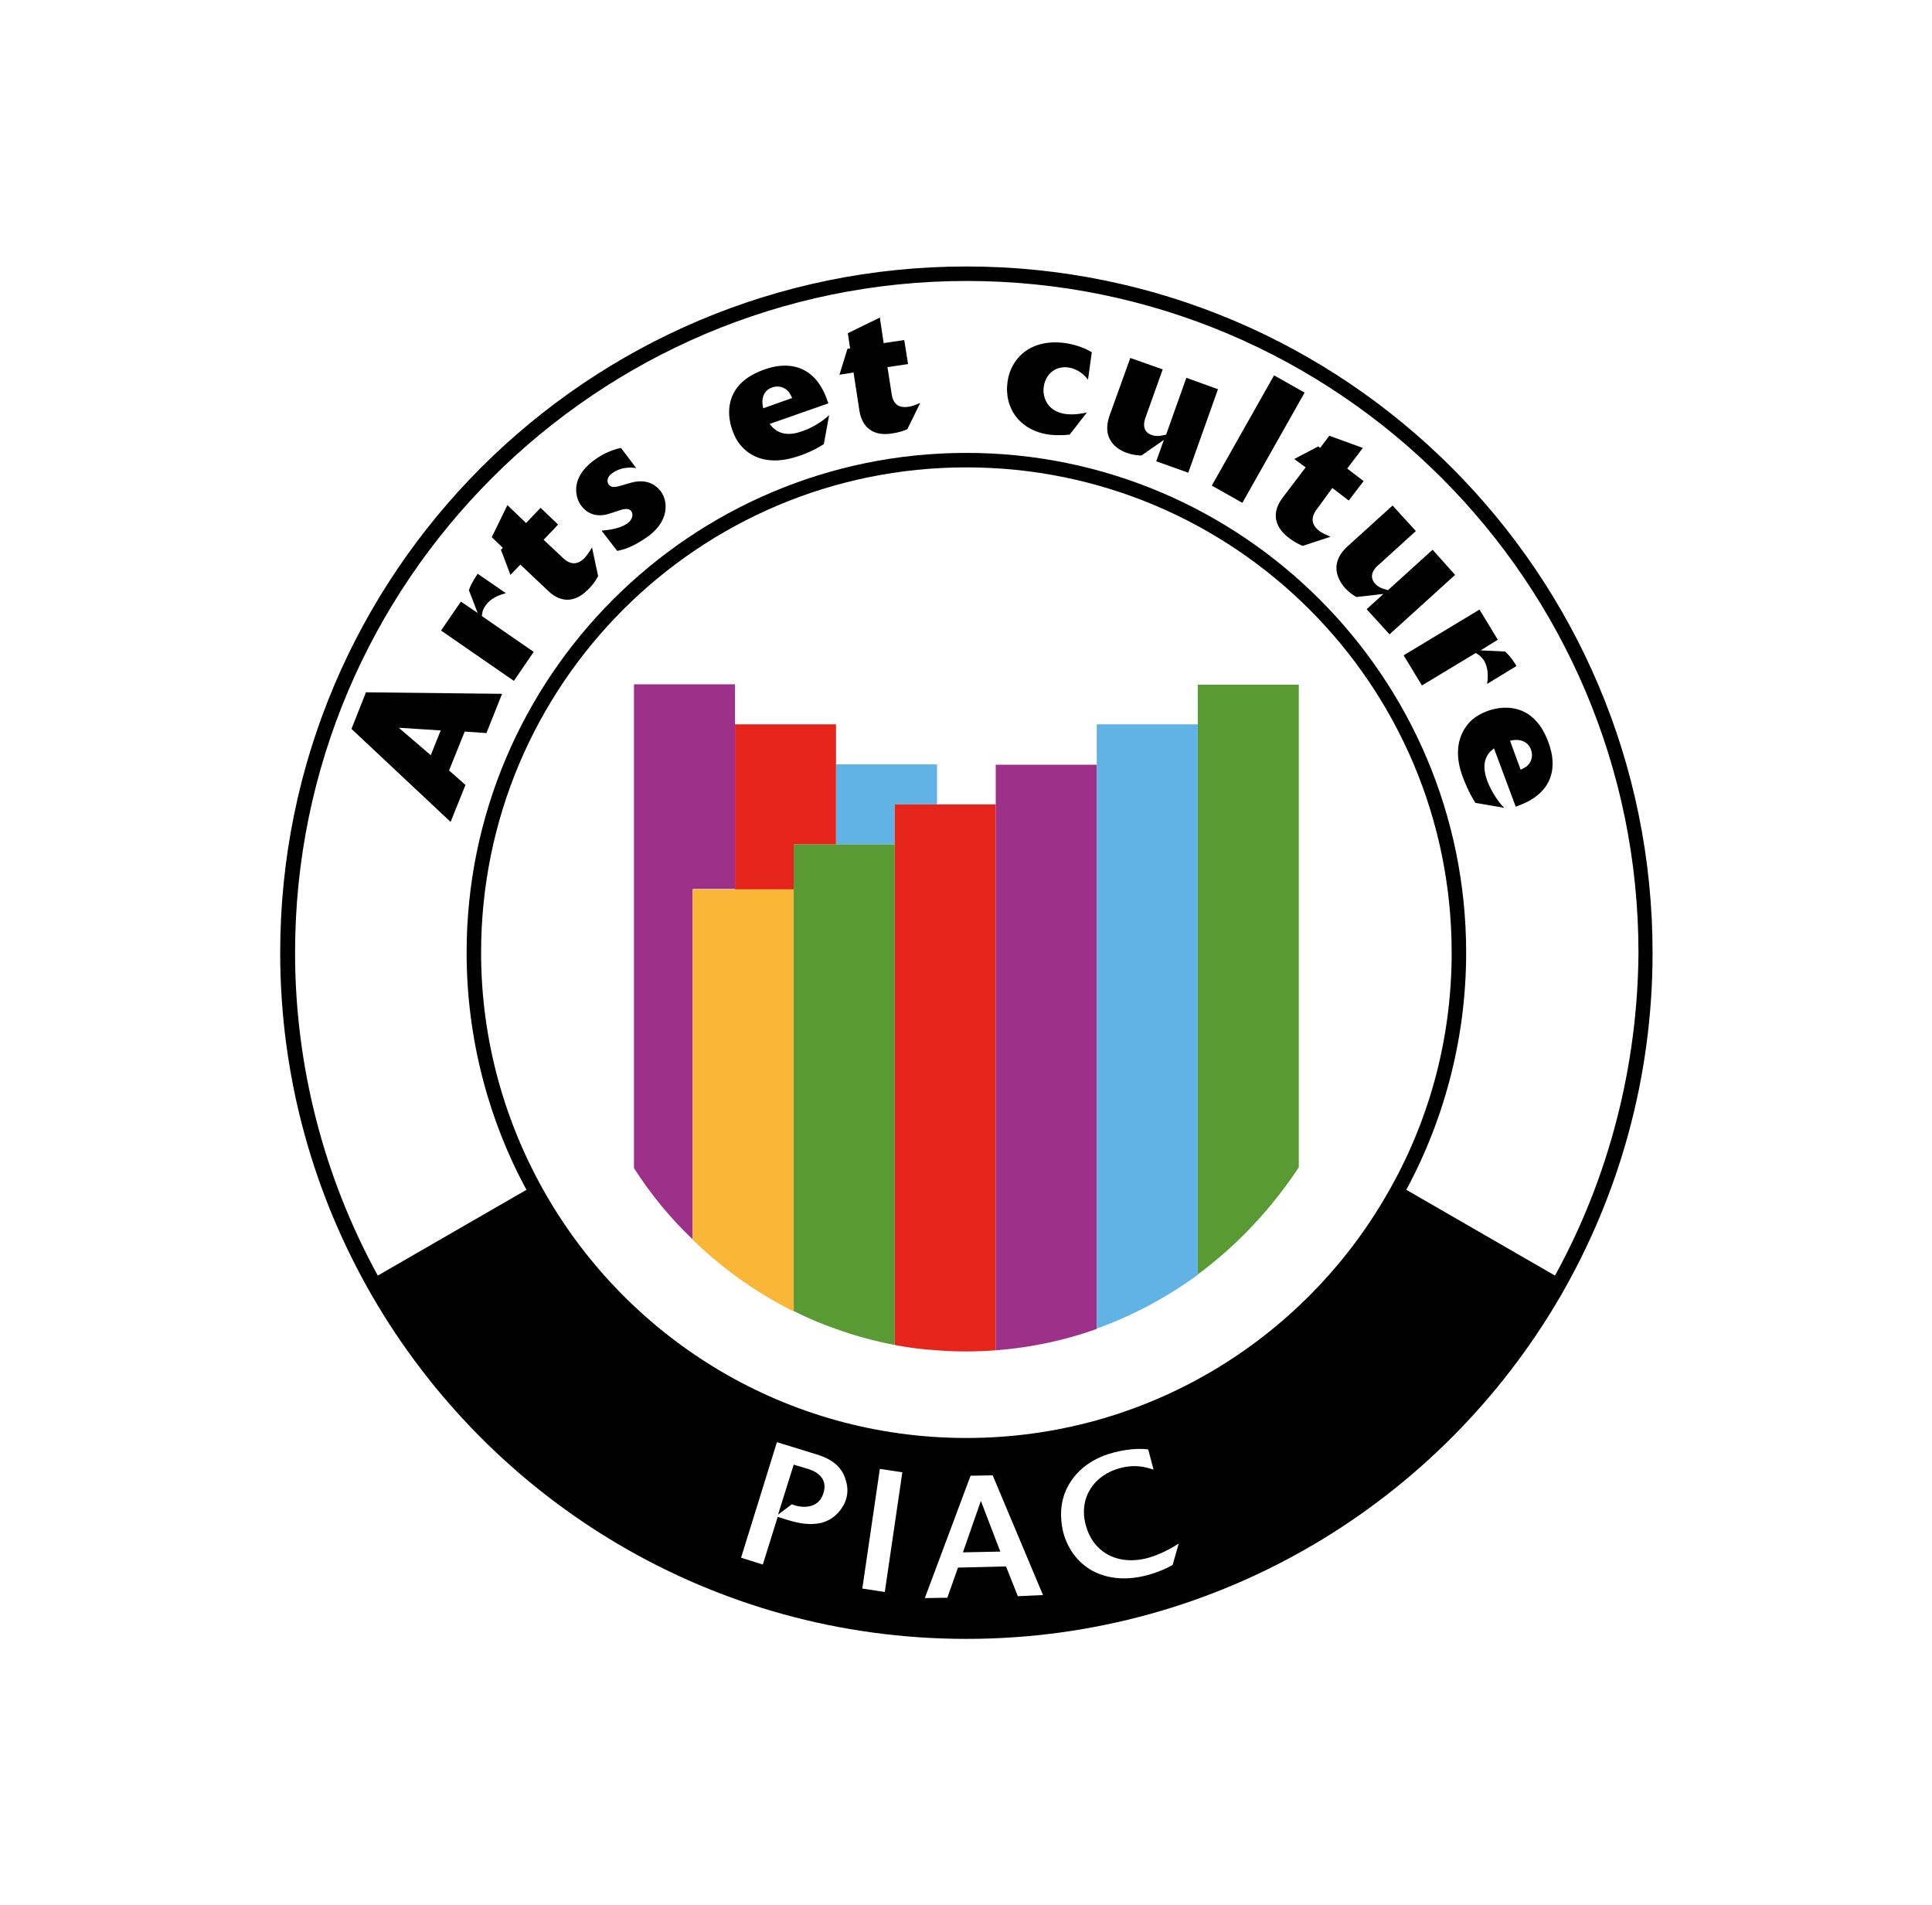 <!-- Generator: Adobe Illustrator 27.4.1, SVG Export Plug-In . SVG Version: 6.00 Build 0) --><svg xmlns="http://www.w3.org/2000/svg" xmlns:xlink="http://www.w3.org/1999/xlink" version="1.1" id="Calque_1" x="0px" y="0px" viewBox="0 0 506.8 499.8" style="enable-background:new 0 0 506.8 499.8;" xml:space="preserve"><style type="text/css">.st0{fill:#62B3E5;}	.st1{fill:#E5241B;}	.st2{fill:#9D3089;}	.st3{fill:#5A9A34;}	.st4{fill:#FAB636;}</style><g><path d="M92.2,191.2l26,24.4l3.9-9.7l-4.3-3.8l4.1-10.2l5.7,0.4l4.1-10.3L96,181.6L92.2,191.2z M115.6,191.6l-2.6,6.5l-8.4-7.2 L115.6,191.6z"/><path d="M127.4,158.8c0.7-1,2.1-2.4,5.3-3.2l-7.4-5.1c-0.3,0.5-1.6,2.3-2.3,4.3l2.3,6l-4.4-3l-5.2,7.6l19.1,13.2l5.2-7.6l-13.6-9.4 C126.5,160.9,126.5,160,127.4,158.8z"/><path d="M153.4,146.3c-2.7,2.8-4.9,0.9-6.1-0.3l-4.7-4.4l3.8-4l-4.6-4.4l-3.8,4l-4.9-4.7l-4.1,8.4l2.9,2.8l-0.5,0.5l2.5,6.6 l2.6-2.7l7.2,6.8c1.5,1.5,5.7,4.8,10.7-0.4c1.5-1.5,2-2.5,2.5-3.4l-1.6-7.5C154.4,145.1,153.9,145.7,153.4,146.3z"/><path d="M165.6,126.6l-2.8,0.8c-1.6,0.5-2.5,0.5-3.1-0.3c-0.5-0.6-0.6-1.9,0.8-2.9c2.5-1.9,5.5-1.6,6.4-1.4l-4-5.3 c-1.5,0.3-4.3,1.1-7.3,3.4c-6.2,4.7-4.6,9.8-3.1,11.8c2,2.6,4.8,2.9,7.5,2l2.4-0.8c0.9-0.3,2.5-0.8,3.2,0.2 c0.6,0.8,0.3,2.2-0.9,3.1c-2.4,1.8-6.4,1.9-6.9,2l4.1,5.3c2.9-0.5,5.7-2.1,8.1-3.8c1-0.7,4.7-3.6,4.6-7.9c0-2-0.9-3.5-1.4-4.1 C170.9,125.9,167.8,126,165.6,126.6z"/><path d="M201.9,111.2l15.4-5.4l-0.3-0.8c-3.3-9.6-10.6-10.2-16.4-8.1c-10.2,3.5-10.2,11.2-8.5,15.9c1.1,3.3,2.9,4.9,4.1,5.8 c5,3.7,11.2,1.7,13.1,1.1c1.5-0.5,3.8-1.3,6.8-3.2l1.4-7.6c-1.7,1.6-4.4,3.3-7,4.2C205.8,114.8,203.4,113.2,201.9,111.2z M202.6,101.6c1.6-0.5,3.2-0.1,4.3,1.2c0.5,0.7,0.8,1.4,0.9,1.6l-7.6,2.7C199.4,103.6,201.1,102.1,202.6,101.6z"/><path d="M233.8,102.7l-1-6.4l5.4-0.8l-1-6.3l-5.4,0.8l-1-6.7l-8.4,4.1l0.6,4l-0.7,0.1l-2.1,6.8l3.7-0.6l1.5,9.8 c0.3,2.1,1.6,7.3,8.6,6.2c2.1-0.3,3.2-0.8,4-1.1l3.4-6.9c-1.5,0.6-2.2,0.9-3.1,1C234.5,107.3,234,104.4,233.8,102.7z"/><path d="M264.3,100.1c-1,7.1,3.4,12.9,10.9,13.9c2.4,0.3,4.4,0.1,5.4,0l4.5-5.8c-0.9,0.2-3.2,0.7-5.6,0.4c-4.8-0.7-6.1-4.4-5.7-7.2 c0.5-3.3,3.1-5.5,6.5-5c2.6,0.4,4.3,2.1,5.1,3.2l1-7.2c-2.8-1.7-5.7-2.2-6.9-2.4C270,88.7,265.1,94.3,264.3,100.1z"/><path d="M311.2,99.1l-5.3,14.9c-0.6,0.1-2.2,0.7-3.8,0.1c-0.9-0.3-2.8-1.3-1.6-4.6l4.5-12.6l-8.5-3l-5.4,15 c-2.6,7.2,3.3,9.5,4.5,9.9c1.4,0.5,2.4,0.6,3.8,0.7l5.9-4.1l-2,5.6l8.4,3l7.8-21.9L311.2,99.1z"/><rect x="313.3" y="110.6" transform="matrix(0.492 -0.871 0.871 0.492 67.402 345.845)" width="33.2" height="9.2"/><path d="M349.5,128l4.3,3.3l3.9-5.1l-4.3-3.3l4.1-5.4l-8.8-3.2l-2.4,3.2l-0.5-0.4l-6.3,3.3l3,2.2l-6,7.9c-1.3,1.7-4.1,6.2,1.6,10.6 c1.7,1.3,2.8,1.7,3.6,2.1l7.3-2.4c-1.5-0.7-2.2-1-2.9-1.5c-3.1-2.4-1.4-4.8-0.4-6.1L349.5,128z"/><path d="M375.8,144.2l-11.7,10.6c-0.6-0.2-2.2-0.4-3.4-1.7c-0.6-0.7-1.8-2.5,0.8-4.8l9.9-9l-6.1-6.7l-11.8,10.7 c-5.6,5.1-1.6,9.9-0.7,10.9c1,1.1,1.8,1.7,3,2.4l7.1-0.8l-4.4,4l6,6.6l17.2-15.6L375.8,144.2z"/><path d="M389.3,173.3c0.6,1,1.3,2.9,0.8,6.1l7.7-4.7c-0.3-0.5-1.4-2.4-3-3.8l-6.4-0.3l4.5-2.8l-4.8-7.9l-19.9,12l4.8,7.9l14.1-8.5 C387.7,171.6,388.5,172.1,389.3,173.3z"/><path d="M390.2,186.5c-3.3,1.2-4.9,3-5.7,4.2c-3.6,5.1-1.5,11.2-0.8,13.1c0.6,1.5,1.4,3.7,3.3,6.8l7.6,1.3 c-1.7-1.6-3.4-4.4-4.4-6.9c-1.8-4.8-0.3-7.2,1.7-8.7l5.7,15.3l0.8-0.3c9.5-3.5,10-10.7,7.8-16.5 C402.6,184.7,394.9,184.8,390.2,186.5z M400.5,201c-0.7,0.5-1.4,0.8-1.6,0.9l-2.8-7.6c3.4-0.8,5,0.9,5.5,2.3 C402.2,198.2,401.8,199.9,400.5,201z"/><polygon points="252.6,407.2 262.4,407 257.3,393.7 "/><path d="M211.9,385.3l-3.7-1.1l-4.1,13.1l3.6-2.7l0.9,0.3c1.2,0.4,6,1.3,7.4-3.2C217.1,388.2,214.9,386.2,211.9,385.3z"/><path d="M253.5,69.9c-99.4,0-180,80.6-180,180c0,32.8,8.8,63.5,24.1,90c31.1,53.8,89.2,90,155.9,90c66.6,0,124.7-36.2,155.9-90 c15.3-26.5,24.1-57.2,24.1-90C433.5,150.5,352.9,69.9,253.5,69.9z M221.9,393.4c-0.4,1.3-2.1,4.8-6.2,6c-3.1,0.8-6.2,0.2-9.1-0.7 l-2.6-0.8l-3.9,12.5l-5.7-1.8l9.4-30.3l10.4,3.2c2.5,0.8,6.5,2.3,7.7,6.9C222.6,390.6,222.2,392.5,221.9,393.4z M232.1,417.6 l-5.9-0.9l4.6-31.4l5.9,0.9L232.1,417.6z M267,418.7l-3.1-7.8l-12.6,0.3l-2.8,7.9l-5.9,0.1l12-32.1l5.8-0.1l13.2,31.4L267,418.7z M307.6,410.5c-1.2,0.7-3.4,1.8-6.7,2.7c-1.9,0.5-7.7,1.9-13.4-0.7c-4.4-2-7.4-6-8.6-10.6c-0.4-1.7-1.3-6.1,0.6-10.7 c1.3-3.1,4.6-8.1,12.7-10.2c1.2-0.3,5.2-1.3,9-0.8l1.4,5.3c-2-0.6-4.5-1.5-8.8-0.4c-6.8,1.8-10.9,7.8-9,14.9 c1.8,6.9,8,10.8,16.2,8.7c1.8-0.5,4.6-1.5,8.2-3.8L307.6,410.5z M253.5,377.2c-47.1,0-88.2-25.6-110.2-63.7 c-10.8-18.7-17.1-40.5-17.1-63.6c0-70.3,57-127.3,127.3-127.3c70.3,0,127.3,57,127.3,127.3c0,23.2-6.2,44.9-17.1,63.6 C341.7,351.6,300.6,377.2,253.5,377.2z M407.9,334.6l-39-22.5c10.3-19.1,15.7-40.5,15.7-62.2c0-72.3-58.8-131.1-131.1-131.1 s-131.1,58.8-131.1,131.1c0,21.7,5.4,43.2,15.7,62.2l-39,22.5c-14.2-25.9-21.7-55.1-21.7-84.7c0-97.1,79-176.2,176.2-176.2 s176.2,79,176.2,176.2C429.6,279.5,422.1,308.8,407.9,334.6z"/></g><g><polygon class="st0" points="234.7,221.5 234.7,211 245.8,211 245.8,200.5 219.3,200.5 219.3,221.5 "/><polygon class="st1" points="208.2,233.3 208.2,221.5 219.3,221.5 219.3,200.5 219.3,190 192.8,190 192.8,233.3 "/><path class="st2" d="M181.7,325.1v-91.9h11.1V190v-10.5h-26.5v126.9C170.7,313.3,175.9,319.6,181.7,325.1z"/><path class="st3" d="M219.3,221.5h-11.1v11.7v110.7c3.6,1.8,7.3,3.4,11.1,4.7c5,1.8,10.1,3.2,15.4,4.2V221.5H219.3z"/><path class="st4" d="M192.8,233.3h-11.1v91.9c3.5,3.4,7.2,6.5,11.1,9.4c4.9,3.6,10,6.7,15.4,9.4V233.3H192.8z"/><path class="st1" d="M245.8,211h-11.1v10.5v131.3c3.6,0.7,7.3,1.2,11.1,1.4c2.5,0.2,5,0.3,7.6,0.3c2.6,0,5.2-0.1,7.8-0.3V211H245.8 z"/><path class="st2" d="M287.7,348.6v-148h-26.5V211v143.2C270.4,353.5,279.3,351.6,287.7,348.6z"/><path class="st0" d="M314.2,334.4V190h-26.5v10.5v148C297.2,345.1,306.1,340.3,314.2,334.4z"/><path class="st3" d="M340.7,306.2V179.6h-26.5V190v144.3C324.5,326.7,333.5,317.1,340.7,306.2z"/></g></svg>